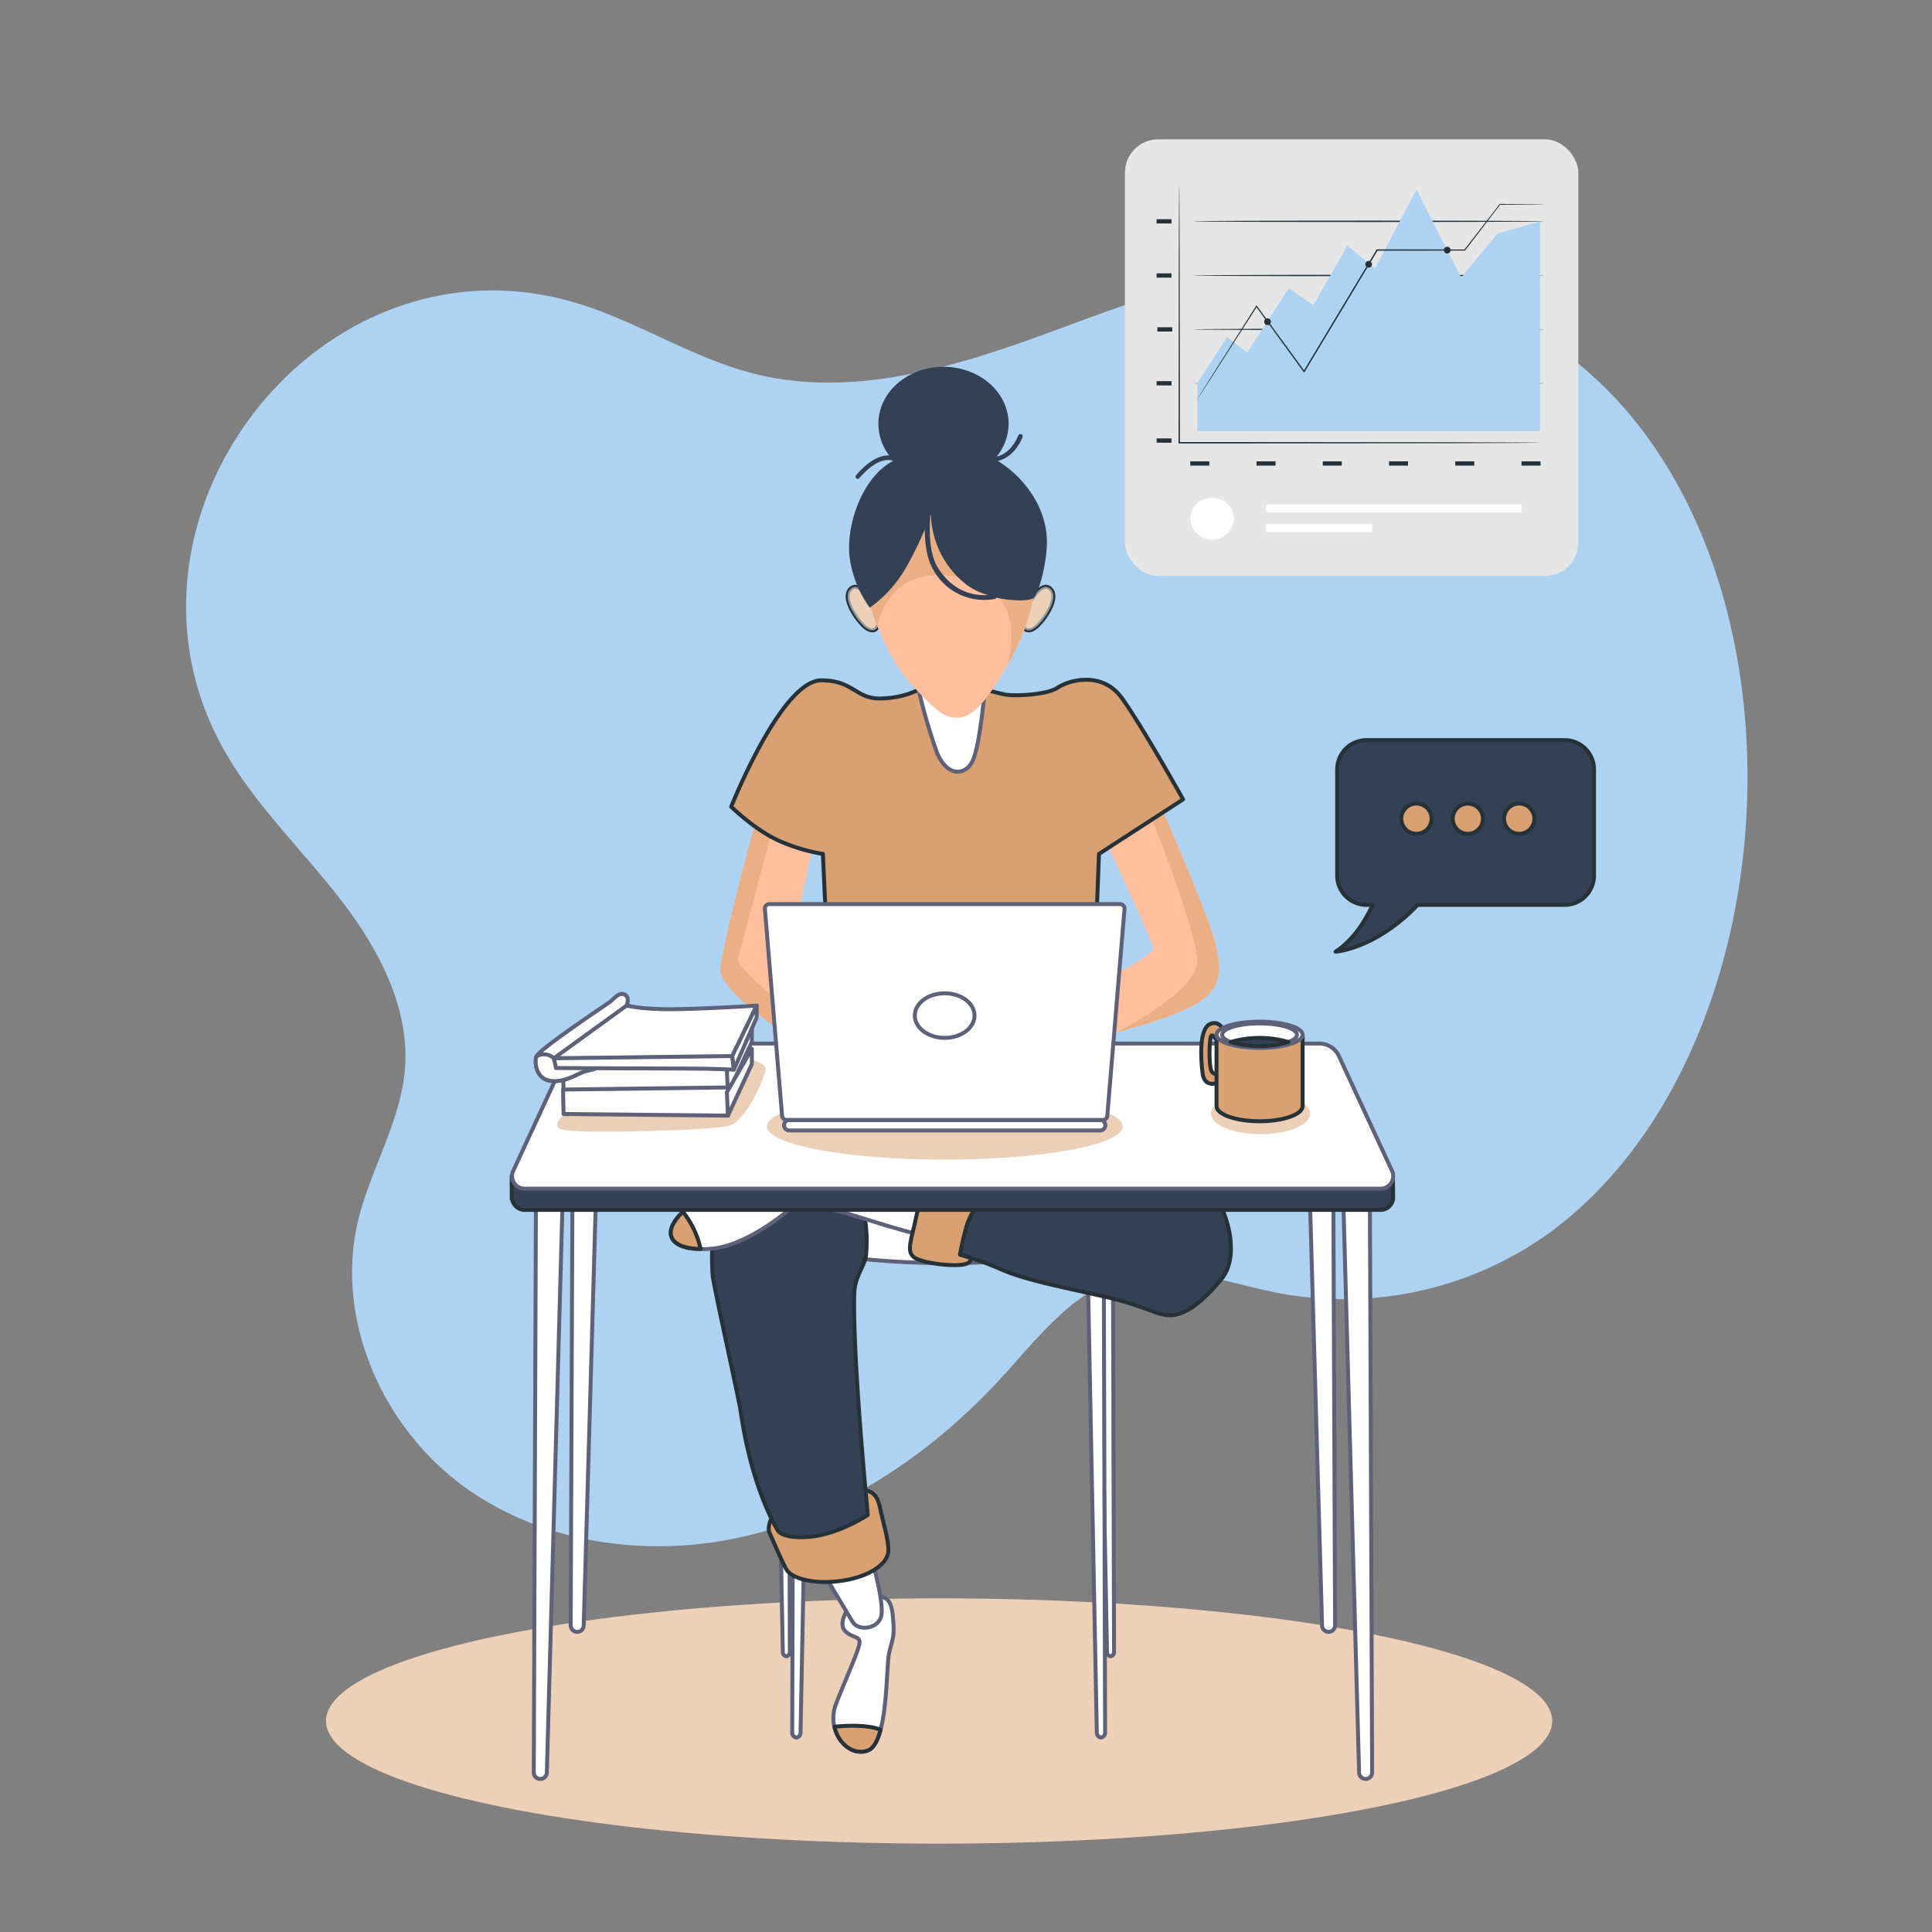 <svg xmlns="http://www.w3.org/2000/svg" xmlns:xlink="http://www.w3.org/1999/xlink" width="490" height="490" viewBox="0 0 490 490">
  <rect x="0" y="0" width="490" height="490" fill="#808080" stroke="none"/>
  <defs>
    <clipPath id="clip-path">
      <path id="SVGID" d="M-6296.5,13513.425s12.249,26.142,12.249,27.521-10.867,7.291-12.939,8.532a50.561,50.561,0,0,1-4.956,2.474l1.243,12.108s18.71-4.265,26.553-8.534,7.567-9.083,5.75-16.235-13.9-34.8-13.9-34.8Z" transform="translate(6302.151 -13504.49)" fill="none" opacity="0"/>
    </clipPath>
    <clipPath id="clip-path-2">
      <path id="SVGID-2" data-name="SVGID" d="M-6349.179,13506.426s-8.937,32.74-9.2,38.524,17.744,17.191,18.4,17.882-1.023-19.895-1.023-19.895l6.105-29.9Z" transform="translate(6358.382 -13506.426)" fill="none" opacity="0"/>
    </clipPath>
    <clipPath id="clip-path-3">
      <path id="SVGID-3" data-name="SVGID" d="M-6334.983,13485.1s3.577,12.651,10.349,20.092,9.2,9.2,12.8,8.659,7.43-5.22,12.789-14.949,5.749-17.19,6.2-17.884-1.151-14.443-8.81-20.366-16.237-8.521-23.667-2.057S-6337.468,13475.606-6334.983,13485.1Z" transform="translate(6335.652 -13454.821)" fill="none" opacity="0"/>
    </clipPath>
  </defs>
  <g id="Grupo_92181" data-name="Grupo 92181" transform="translate(6470.156 -13379.623)">
    <rect id="Rectángulo_33056" data-name="Rectángulo 33056" width="490" height="490" transform="translate(-6470.156 13379.623)" fill="#aed3f2" opacity="0"/>
    <g id="Grupo_92180" data-name="Grupo 92180" transform="translate(-6470.156 13379.623)">
      <rect id="Rectángulo_33057" data-name="Rectángulo 33057" width="490" height="490" fill="#aed3f2" opacity="0"/>
      <g id="Grupo_92179" data-name="Grupo 92179" transform="translate(47.196 22.823)">
        <g id="freepik--background-simple--inject-1--inject-91" transform="translate(0 45.054)">
          <path id="Trazado_146979" data-name="Trazado 146979" d="M-6045.4,13557.008c1.761-47.631-15.351-95.84-53.071-118.781-18.619-11.329-40.387-17.963-62.168-16.985-23.368,1.046-45.368,10.558-67.4,18.4s-45.9,14.111-68.609,8.544c-16.433-4.023-30.887-13.972-47.148-18.5-64.065-17.837-119.852,54.854-88.5,112.641,7.693,14.168,19.549,25.529,29.521,38.214s18.33,28,16.984,44.067c-1.149,13.306-8.693,25.151-11.834,38.122-6,24.851,5.911,52.188,26.508,67.332s48.379,18.677,73.221,12.443,46.689-21.482,63.9-40.365c9.2-10.12,18.215-21.942,31.453-25.38,12.706-3.289,25.8,2.069,38.7,4.531a89.118,89.118,0,0,0,68.734-15.641C-6064,13642.635-6046.984,13600.054-6045.4,13557.008Z" transform="translate(6441.284 -13421.146)" fill="#aed3f2"/>
        </g>
        <g id="freepik--Shadow--inject-1--inject-91" transform="translate(35.493 382.567)">
          <ellipse id="Elipse_4330" data-name="Elipse 4330" cx="155.49" cy="31.096" rx="155.49" ry="31.096" fill="#d9a171"/>
          <ellipse id="Elipse_4331" data-name="Elipse 4331" cx="155.49" cy="31.096" rx="155.49" ry="31.096" fill="#fff" stroke="#5e6178" stroke-miterlimit="10" stroke-width="0" opacity="0.5" style="isolation: isolate"/>
        </g>
        <g id="freepik--graphics-2--inject-1--inject-91" transform="translate(237.005)">
          <line id="Línea_2032" data-name="Línea 2032" x2="50.691" transform="translate(6.866 73.393)" fill="none" stroke="#263238" stroke-linecap="round" stroke-linejoin="round" stroke-width="1" opacity="0"/>
          <line id="Línea_2033" data-name="Línea 2033" x2="50.691" transform="translate(6.866 79.935)" fill="none" stroke="#263238" stroke-linecap="round" stroke-linejoin="round" stroke-width="1" opacity="0"/>
          <line id="Línea_2034" data-name="Línea 2034" x2="50.691" transform="translate(6.866 86.478)" fill="none" stroke="#263238" stroke-linecap="round" stroke-linejoin="round" stroke-width="1" opacity="0"/>
          <line id="Línea_2035" data-name="Línea 2035" x2="50.691" transform="translate(6.866 93.022)" fill="none" stroke="#263238" stroke-linecap="round" stroke-linejoin="round" stroke-width="1" opacity="0"/>
          <line id="Línea_2036" data-name="Línea 2036" x2="50.691" transform="translate(6.866 99.565)" fill="none" stroke="#263238" stroke-linecap="round" stroke-linejoin="round" stroke-width="1" opacity="0"/>
          <line id="Línea_2037" data-name="Línea 2037" x2="50.691" transform="translate(6.866 106.121)" fill="none" stroke="#263238" stroke-linecap="round" stroke-linejoin="round" stroke-width="1" opacity="0"/>
          <line id="Línea_2038" data-name="Línea 2038" x2="50.691" transform="translate(6.866 112.663)" fill="none" stroke="#263238" stroke-linecap="round" stroke-linejoin="round" stroke-width="1" opacity="0"/>
          <line id="Línea_2039" data-name="Línea 2039" x2="50.691" transform="translate(6.866 119.207)" fill="none" stroke="#263238" stroke-linecap="round" stroke-linejoin="round" stroke-width="1" opacity="0"/>
          <line id="Línea_2040" data-name="Línea 2040" x2="50.691" transform="translate(6.866 125.75)" fill="none" stroke="#263238" stroke-linecap="round" stroke-linejoin="round" stroke-width="1" opacity="0"/>
          <line id="Línea_2041" data-name="Línea 2041" x2="50.692" transform="translate(66.469 73.393)" fill="none" stroke="#263238" stroke-linecap="round" stroke-linejoin="round" stroke-width="1" opacity="0"/>
          <line id="Línea_2042" data-name="Línea 2042" x2="50.692" transform="translate(66.469 79.935)" fill="none" stroke="#263238" stroke-linecap="round" stroke-linejoin="round" stroke-width="1" opacity="0"/>
          <line id="Línea_2043" data-name="Línea 2043" x2="50.692" transform="translate(66.469 86.478)" fill="none" stroke="#263238" stroke-linecap="round" stroke-linejoin="round" stroke-width="1" opacity="0"/>
          <line id="Línea_2044" data-name="Línea 2044" x2="50.692" transform="translate(66.469 93.022)" fill="none" stroke="#263238" stroke-linecap="round" stroke-linejoin="round" stroke-width="1" opacity="0"/>
          <line id="Línea_2045" data-name="Línea 2045" x2="50.692" transform="translate(66.469 99.565)" fill="none" stroke="#263238" stroke-linecap="round" stroke-linejoin="round" stroke-width="1" opacity="0"/>
          <line id="Línea_2046" data-name="Línea 2046" x2="50.692" transform="translate(66.469 106.121)" fill="none" stroke="#263238" stroke-linecap="round" stroke-linejoin="round" stroke-width="1" opacity="0"/>
          <line id="Línea_2047" data-name="Línea 2047" x2="50.692" transform="translate(66.469 112.663)" fill="none" stroke="#263238" stroke-linecap="round" stroke-linejoin="round" stroke-width="1" opacity="0"/>
          <line id="Línea_2048" data-name="Línea 2048" x2="50.692" transform="translate(66.469 119.207)" fill="none" stroke="#263238" stroke-linecap="round" stroke-linejoin="round" stroke-width="1" opacity="0"/>
          <line id="Línea_2049" data-name="Línea 2049" x2="50.692" transform="translate(66.469 125.75)" fill="none" stroke="#263238" stroke-linecap="round" stroke-linejoin="round" stroke-width="1" opacity="0"/>
          <path id="Trazado_146984" data-name="Trazado 146984" d="M-6204.816,13494.452h-50.266a7.452,7.452,0,0,0-7.453,7.452h0v26.888a7.452,7.452,0,0,0,7.453,7.45h1.542c-1.564,3.45-4.6,8.741-9.4,11.879,0,0,10.2-.714,20.825-11.879h37.273a7.451,7.451,0,0,0,7.451-7.45h0V13501.9A7.451,7.451,0,0,0-6204.816,13494.452Z" transform="translate(6317.469 -13329.566)" fill="#344154" stroke="#263238" stroke-linecap="round" stroke-linejoin="round" stroke-width="1"/>
          <path id="Trazado_146985" data-name="Trazado 146985" d="M-6245.062,13508.147a3.839,3.839,0,0,0-3.83-3.854,3.838,3.838,0,0,0-3.851,3.828,3.843,3.843,0,0,0,3.829,3.854h.022A3.841,3.841,0,0,0-6245.062,13508.147Z" transform="translate(6323.939 -13323.32)" fill="#d9a171" stroke="#263238" stroke-linecap="round" stroke-linejoin="round" stroke-width="1"/>
          <path id="Trazado_146986" data-name="Trazado 146986" d="M-6237.1,13508.139a3.832,3.832,0,0,0-3.83-3.832,3.831,3.831,0,0,0-3.829,3.832,3.827,3.827,0,0,0,3.829,3.828h0A3.841,3.841,0,0,0-6237.1,13508.139Z" transform="translate(6329.007 -13323.312)" fill="#d9a171" stroke="#263238" stroke-linecap="round" stroke-linejoin="round" stroke-width="1"/>
          <path id="Trazado_146987" data-name="Trazado 146987" d="M-6229.115,13508.147a3.839,3.839,0,0,0-3.828-3.854,3.839,3.839,0,0,0-3.852,3.828,3.842,3.842,0,0,0,3.829,3.854h.013A3.849,3.849,0,0,0-6229.115,13508.147Z" transform="translate(6334.062 -13323.32)" fill="#d9a171" stroke="#263238" stroke-linecap="round" stroke-linejoin="round" stroke-width="1"/>
          <g id="Grupo_92182" data-name="Grupo 92182" transform="translate(1.107 12.521)">
            <g id="Grupo_79085" data-name="Grupo 79085" transform="translate(0)">
              <rect id="Rectángulo_30234" data-name="Rectángulo 30234" width="114.994" height="110.718" rx="8.41" fill="#e6e6e6"/>
            </g>
            <g id="Grupo_79114" data-name="Grupo 79114" transform="translate(8.036 11.696)">
              <g id="Grupo_79108" data-name="Grupo 79108">
                <g id="Grupo_79086" data-name="Grupo 79086" transform="translate(0 64.152)">
                  <rect id="Rectángulo_30235" data-name="Rectángulo 30235" width="3.774" height="1.087" fill="#263238"/>
                </g>
                <g id="Grupo_79087" data-name="Grupo 79087" transform="translate(8.538 69.966)">
                  <rect id="Rectángulo_30236" data-name="Rectángulo 30236" width="4.826" height="1.088" fill="#263238"/>
                </g>
                <g id="Grupo_79088" data-name="Grupo 79088" transform="translate(25.34 69.966)">
                  <rect id="Rectángulo_30237" data-name="Rectángulo 30237" width="4.826" height="1.088" fill="#263238"/>
                </g>
                <g id="Grupo_79089" data-name="Grupo 79089" transform="translate(42.141 69.966)">
                  <rect id="Rectángulo_30238" data-name="Rectángulo 30238" width="4.826" height="1.088" fill="#263238"/>
                </g>
                <g id="Grupo_79090" data-name="Grupo 79090" transform="translate(58.943 69.966)">
                  <rect id="Rectángulo_30239" data-name="Rectángulo 30239" width="4.826" height="1.088" fill="#263238"/>
                </g>
                <g id="Grupo_79091" data-name="Grupo 79091" transform="translate(75.744 69.966)">
                  <rect id="Rectángulo_30240" data-name="Rectángulo 30240" width="4.826" height="1.088" fill="#263238"/>
                </g>
                <g id="Grupo_79092" data-name="Grupo 79092" transform="translate(92.546 69.966)">
                  <rect id="Rectángulo_30241" data-name="Rectángulo 30241" width="4.826" height="1.088" fill="#263238"/>
                </g>
                <g id="Grupo_79093" data-name="Grupo 79093" transform="translate(0 49.627)">
                  <rect id="Rectángulo_30242" data-name="Rectángulo 30242" width="3.774" height="1.088" fill="#263238"/>
                </g>
                <g id="Grupo_79094" data-name="Grupo 79094" transform="translate(0 22.289)">
                  <rect id="Rectángulo_30243" data-name="Rectángulo 30243" width="3.774" height="1.088" fill="#263238"/>
                </g>
                <g id="Grupo_79095" data-name="Grupo 79095" transform="translate(0 8.551)">
                  <rect id="Rectángulo_30244" data-name="Rectángulo 30244" width="3.774" height="1.087" fill="#263238"/>
                </g>
                <g id="Grupo_79096" data-name="Grupo 79096" transform="translate(0.191 35.958)">
                  <rect id="Rectángulo_30245" data-name="Rectángulo 30245" width="3.774" height="1.087" fill="#263238"/>
                </g>
                <g id="Grupo_79098" data-name="Grupo 79098" transform="translate(5.566)">
                  <g id="Grupo_79097" data-name="Grupo 79097">
                    <path id="Trazado_138854" data-name="Trazado 138854" d="M460.755,331.969s-.137.012-.4.019l-1.188.018-4.567.033L437.8,332.1l-55.41.052-13.131,0h-.177v-.177c.024-18.528.045-34.833.06-46.521.023-5.828.041-10.5.053-13.738.013-1.6.023-2.841.031-3.7.007-.412.012-.729.016-.958s.017-.325.017-.325.011.11.016.325.009.546.016.958c.007.857.017,2.1.03,3.7.013,3.234.031,7.91.054,13.738.015,11.688.036,27.993.06,46.521l-.177-.177,13.131,0,55.41.052,16.794.057,4.567.034,1.188.017C460.617,331.956,460.755,331.969,460.755,331.969Z" transform="translate(-369.084 -266.729)" fill="#263238"/>
                  </g>
                </g>
                <g id="Grupo_79100" data-name="Grupo 79100" transform="translate(9.393 36.323)">
                  <g id="Grupo_79099" data-name="Grupo 79099">
                    <path id="Trazado_138855" data-name="Trazado 138855" d="M463.561,319.782c0,.1-19.9.179-44.451.179s-44.455-.08-44.455-.179,19.9-.179,44.455-.179S463.561,319.683,463.561,319.782Z" transform="translate(-374.655 -319.603)" fill="#263238"/>
                  </g>
                </g>
                <g id="Grupo_79102" data-name="Grupo 79102" transform="translate(9.393 22.654)">
                  <g id="Grupo_79101" data-name="Grupo 79101">
                    <path id="Trazado_138856" data-name="Trazado 138856" d="M463.561,299.884c0,.1-19.9.179-44.451.179s-44.455-.08-44.455-.179,19.9-.179,44.455-.179S463.561,299.785,463.561,299.884Z" transform="translate(-374.655 -299.705)" fill="#263238"/>
                  </g>
                </g>
                <g id="Grupo_79104" data-name="Grupo 79104" transform="translate(9.393 8.916)">
                  <g id="Grupo_79103" data-name="Grupo 79103">
                    <path id="Trazado_138857" data-name="Trazado 138857" d="M463.561,279.886c0,.1-19.9.179-44.451.179s-44.455-.08-44.455-.179,19.9-.179,44.455-.179S463.561,279.787,463.561,279.886Z" transform="translate(-374.655 -279.707)" fill="#263238"/>
                  </g>
                </g>
                <g id="Grupo_79106" data-name="Grupo 79106" transform="translate(9.393 49.992)">
                  <g id="Grupo_79105" data-name="Grupo 79105">
                    <path id="Trazado_138858" data-name="Trazado 138858" d="M463.561,339.679c0,.1-19.9.179-44.451.179s-44.455-.08-44.455-.179,19.9-.179,44.455-.179S463.561,339.58,463.561,339.679Z" transform="translate(-374.655 -339.5)" fill="#263238"/>
                  </g>
                </g>
                <g id="Grupo_79107" data-name="Grupo 79107" transform="translate(10.31 1.008)">
                  <path id="Trazado_138859" data-name="Trazado 138859" d="M375.989,329.486V317.359l7.559-11.735,5.13,3.936,10.528-16.354,6.21,4.373,8.639-15.087,7.019,5.718L431.6,268.2l11.339,22.368,9.179-11.192,10.8-3.09v53.2Z" transform="translate(-375.989 -268.196)" fill="#aed3f2"/>
                </g>
              </g>
              <g id="Grupo_79110" data-name="Grupo 79110" transform="translate(10.31 4.689)">
                <g id="Grupo_79109" data-name="Grupo 79109">
                  <path id="Trazado_138860" data-name="Trazado 138860" d="M463.979,273.654a.935.935,0,0,1-.19.014l-.563.014-2.191.025-8.286.047.079-.038-8.878,11.606-.043.055h-.07l-22.231.031.148-.083-9.347,15.56c-3.183,5.292-6.266,10.414-9.177,15.252l-.134.223-.153-.211L390.9,299.589l.24-.008L380.156,316.7c-1.317,2.033-2.35,3.63-3.064,4.731l-.813,1.235c-.185.278-.291.414-.291.414s.08-.153.253-.438l.777-1.258,3-4.774,10.88-17.182.115-.181.126.173,12.084,16.528-.287.012L412.1,300.7l9.358-15.553.051-.084h.1l22.231.031-.112.055,8.945-11.555.031-.039h.048l8.286.047,2.191.025.563.013A1.092,1.092,0,0,1,463.979,273.654Z" transform="translate(-375.989 -273.554)" fill="#263238"/>
                </g>
              </g>
              <g id="Grupo_79111" data-name="Grupo 79111" transform="translate(27.278 33.704)">
                <path id="Trazado_138861" data-name="Trazado 138861" d="M402.395,316.611a.853.853,0,1,1-.853-.821A.838.838,0,0,1,402.395,316.611Z" transform="translate(-400.689 -315.79)" fill="#263238"/>
              </g>
              <g id="Grupo_79112" data-name="Grupo 79112" transform="translate(52.92 19.129)">
                <path id="Trazado_138862" data-name="Trazado 138862" d="M439.722,295.395a.853.853,0,1,1-.853-.821A.838.838,0,0,1,439.722,295.395Z" transform="translate(-438.016 -294.574)" fill="#263238"/>
              </g>
              <g id="Grupo_79113" data-name="Grupo 79113" transform="translate(72.855 15.548)">
                <path id="Trazado_138863" data-name="Trazado 138863" d="M468.74,290.183a.853.853,0,1,1-.853-.822A.837.837,0,0,1,468.74,290.183Z" transform="translate(-467.034 -289.361)" fill="#263238"/>
              </g>
            </g>
            <g id="Grupo_79115" data-name="Grupo 79115" transform="translate(16.574 90.884)">
              <ellipse id="Elipse_4180" data-name="Elipse 4180" cx="5.516" cy="5.31" rx="5.516" ry="5.31" fill="#fff"/>
            </g>
            <g id="Grupo_79116" data-name="Grupo 79116" transform="translate(35.789 92.638)">
              <rect id="Rectángulo_30246" data-name="Rectángulo 30246" width="64.793" height="1.988" fill="#fff"/>
            </g>
            <g id="Grupo_79117" data-name="Grupo 79117" transform="translate(35.789 97.601)">
              <rect id="Rectángulo_30247" data-name="Rectángulo 30247" width="26.903" height="1.988" fill="#fff"/>
            </g>
          </g>
        </g>
        <g id="freepik--Character--inject-1--inject-91" transform="translate(82.585 70.195)">
          <path id="Trazado_146992" data-name="Trazado 146992" d="M-6296.5,13513.425s12.249,26.142,12.249,27.521-10.867,7.291-12.939,8.532a50.561,50.561,0,0,1-4.956,2.474l1.243,12.108s18.71-4.265,26.553-8.534,7.567-9.083,5.75-16.235-13.9-34.8-13.9-34.8Z" transform="translate(6447.003 -13393.39)" fill="#ffbf9d"/>
          <g id="Grupo_92172" data-name="Grupo 92172" transform="translate(144.852 111.101)">
            <g id="Grupo_92171" data-name="Grupo 92171" clip-path="url(#clip-path)">
              <g id="Grupo_92170" data-name="Grupo 92170" transform="translate(8.729)">
                <path id="Trazado_146993" data-name="Trazado 146993" d="M-6277.778,13555.525c7.841-4.267,7.566-9.083,5.749-16.235s-13.9-34.8-13.9-34.8l-1.956,1.242-.621,1.15s11.281,27.688,11.959,36.915c.461,6.2-12.017,13.925-20.261,18.341C-6290.693,13560.517-6282.367,13558.023-6277.778,13555.525Z" transform="translate(6296.81 -13504.49)" fill="#d9a171" opacity="0.5" style="isolation: isolate"/>
              </g>
            </g>
          </g>
          <path id="Trazado_146994" data-name="Trazado 146994" d="M-6296.5,13513.425s12.249,26.142,12.249,27.521-10.867,7.291-12.939,8.532a50.561,50.561,0,0,1-4.956,2.474l1.243,12.108s18.71-4.265,26.553-8.534,7.567-9.083,5.75-16.235-13.9-34.8-13.9-34.8Z" transform="translate(6447.003 -13393.39)" fill="none" stroke="#263238" stroke-linecap="round" stroke-linejoin="round" stroke-width="1" opacity="0"/>
          <path id="Trazado_146995" data-name="Trazado 146995" d="M-6349.179,13506.426s-8.937,32.74-9.2,38.524,17.744,17.191,18.4,17.882-1.023-19.895-1.023-19.895l6.105-29.9Z" transform="translate(6411.313 -13392.162)" fill="#ffbf9d"/>
          <g id="Grupo_92175" data-name="Grupo 92175" transform="translate(52.931 114.263)">
            <g id="Grupo_92174" data-name="Grupo 92174" clip-path="url(#clip-path-2)">
              <g id="Grupo_92173" data-name="Grupo 92173">
                <path id="Trazado_146996" data-name="Trazado 146996" d="M-6345.086,13509.105l-.2-.886-3.9-1.794s-8.937,32.74-9.2,38.524,17.744,17.191,18.4,17.882c.265.274.161-2.807-.059-6.613-5.358-4.542-13.051-10.935-13.948-13.625" transform="translate(6358.382 -13506.426)" fill="#d9a171" opacity="0.5" style="isolation: isolate"/>
              </g>
            </g>
          </g>
          <path id="Trazado_146997" data-name="Trazado 146997" d="M-6349.179,13506.426s-8.937,32.74-9.2,38.524,17.744,17.191,18.4,17.882-1.023-19.895-1.023-19.895l6.105-29.9Z" transform="translate(6411.313 -13392.162)" fill="none" stroke="#263238" stroke-linecap="round" stroke-linejoin="round" stroke-width="1" opacity="0"/>
          <path id="Trazado_146998" data-name="Trazado 146998" d="M-6308.281,13487.294s-3.449,2.482-10.178,2.76-7.049-4.6-15.409-4.6c-10.131,0-22.839,32.05-22.839,32.05s6.325,6.2,12.523,8.809a44.507,44.507,0,0,0,10.73,3.165l.966,21.055h68.24l.816-21.055,21.331-13.835s-10.463-18.711-15.547-25.725-13.627-4.407-16.238-2.623-10.35,2.207-13.2,1.794a113.731,113.731,0,0,1-11.018-3.026S-6302.5,13482.407-6308.281,13487.294Z" transform="translate(6412.378 -13405.921)" fill="#d9a171" stroke="#263238" stroke-linecap="round" stroke-linejoin="round" stroke-width="1"/>
          <line id="Línea_2054" data-name="Línea 2054" x1="0.276" y2="34.948" transform="translate(79.338 88.803)" fill="none" stroke="#263238" stroke-linecap="round" stroke-linejoin="round" stroke-width="0.5" opacity="0"/>
          <path id="Trazado_146999" data-name="Trazado 146999" d="M-6340.547,13492.792s.965,17.055,4.6,26.554" transform="translate(6422.633 -13400.816)" fill="none" stroke="#263238" stroke-linecap="round" stroke-linejoin="round" stroke-width="0.5" opacity="0"/>
          <path id="Trazado_147000" data-name="Trazado 147000" d="M-6337.347,13509.872a47.03,47.03,0,0,0,2.887,6.739" transform="translate(6424.665 -13389.974)" fill="none" stroke="#263238" stroke-linecap="round" stroke-linejoin="round" stroke-width="0.5" opacity="0"/>
          <path id="Trazado_147001" data-name="Trazado 147001" d="M-6339.2,13491.611a109.167,109.167,0,0,0,5.509,18.156" transform="translate(6423.486 -13401.566)" fill="none" stroke="#263238" stroke-linecap="round" stroke-linejoin="round" stroke-width="0.5" opacity="0"/>
          <path id="Trazado_147002" data-name="Trazado 147002" d="M-6300.511,13493.459s-3.3,13.488-6.2,19.553" transform="translate(6444.109 -13400.391)" fill="none" stroke="#263238" stroke-linecap="round" stroke-linejoin="round" stroke-width="0.5" opacity="0"/>
          <line id="Línea_2055" data-name="Línea 2055" x1="0.138" y1="27.243" transform="translate(148.808 96.369)" fill="none" stroke="#263238" stroke-linecap="round" stroke-linejoin="round" stroke-width="0.5" opacity="0"/>
          <path id="Trazado_147003" data-name="Trazado 147003" d="M-6297.255,13495.816s-2.484,17.249-8.533,26.276" transform="translate(6444.695 -13398.895)" fill="none" stroke="#263238" stroke-linecap="round" stroke-linejoin="round" stroke-width="0.5" opacity="0"/>
          <path id="Trazado_147004" data-name="Trazado 147004" d="M-6300.6,13509.789s-2.761,5.231-4.679,7.981" transform="translate(6445.016 -13390.03)" fill="none" stroke="#263238" stroke-linecap="round" stroke-linejoin="round" stroke-width="0.5" opacity="0"/>
          <path id="Trazado_147005" data-name="Trazado 147005" d="M-6329.439,13487.571s1.931,11.833,4.681,17.882,7.566,7.291,11.694,5.509,7.153-10.6,6.9-21.85" transform="translate(6429.685 -13404.128)" fill="none" stroke="#263238" stroke-linecap="round" stroke-linejoin="round" stroke-width="0.5" opacity="0"/>
          <path id="Trazado_147006" data-name="Trazado 147006" d="M-6333.361,13473.532s-2.621-4.531-4.679-2.2,1.655,7.705,3.714,9.488,3.576.688,3.449-1.231S-6333.361,13473.532-6333.361,13473.532Z" transform="translate(6423.842 -13414.86)" fill="#d9a171" stroke="#263238" stroke-linecap="round" stroke-linejoin="round" stroke-width="1"/>
          <path id="Trazado_147007" data-name="Trazado 147007" d="M-6333.361,13473.532s-2.621-4.531-4.679-2.2,1.655,7.705,3.714,9.488,3.576.688,3.449-1.231S-6333.361,13473.532-6333.361,13473.532Z" transform="translate(6423.842 -13414.86)" fill="#fff" stroke="#5e6178" stroke-miterlimit="10" stroke-width="0" opacity="0.5" style="isolation: isolate"/>
          <path id="Trazado_147008" data-name="Trazado 147008" d="M-6333.361,13473.532s-2.621-4.531-4.679-2.2,1.655,7.705,3.714,9.488,3.576.688,3.449-1.231S-6333.361,13473.532-6333.361,13473.532Z" transform="translate(6423.842 -13414.86)" fill="none" stroke="#263238" stroke-linecap="round" stroke-linejoin="round" stroke-width="1" opacity="0"/>
          <path id="Trazado_147009" data-name="Trazado 147009" d="M-6308.986,13473.532s2.611-4.531,4.682-2.2-1.656,7.705-3.716,9.488-3.588.688-3.449-1.231S-6308.986,13473.532-6308.986,13473.532Z" transform="translate(6441.084 -13414.86)" fill="#d9a171" stroke="#263238" stroke-linecap="round" stroke-linejoin="round" stroke-width="1"/>
          <path id="Trazado_147010" data-name="Trazado 147010" d="M-6308.986,13473.532s2.611-4.531,4.682-2.2-1.656,7.705-3.716,9.488-3.588.688-3.449-1.231S-6308.986,13473.532-6308.986,13473.532Z" transform="translate(6441.084 -13414.86)" fill="#fff" stroke="#5e6178" stroke-miterlimit="10" stroke-width="0" opacity="0.5" style="isolation: isolate"/>
          <path id="Trazado_147011" data-name="Trazado 147011" d="M-6308.986,13473.532s2.611-4.531,4.682-2.2-1.656,7.705-3.716,9.488-3.588.688-3.449-1.231S-6308.986,13473.532-6308.986,13473.532Z" transform="translate(6441.084 -13414.86)" fill="none" stroke="#263238" stroke-linecap="round" stroke-linejoin="round" stroke-width="1" opacity="0"/>
          <path id="Trazado_147012" data-name="Trazado 147012" d="M-6327.842,13485.721a148.113,148.113,0,0,0,4.957,17.329c2.483,6.188,7.152,6.188,9.083,2.2s3.164-18.859,3.164-18.859S-6323.577,13488.193-6327.842,13485.721Z" transform="translate(6430.697 -13405.303)" fill="#fff" stroke="#5e6178" stroke-linecap="round" stroke-linejoin="round" stroke-width="1"/>
          <path id="Trazado_147013" data-name="Trazado 147013" d="M-6334.983,13485.1s3.577,12.651,10.349,20.092,9.2,9.2,12.8,8.659,7.43-5.22,12.789-14.949,5.749-17.19,6.2-17.884-1.151-14.443-8.81-20.366-16.237-8.521-23.667-2.057S-6337.468,13475.606-6334.983,13485.1Z" transform="translate(6425.741 -13424.913)" fill="#ffbf9d"/>
          <g id="Grupo_92178" data-name="Grupo 92178" transform="translate(90.089 29.908)">
            <g id="Grupo_92177" data-name="Grupo 92177" clip-path="url(#clip-path-3)">
              <g id="Grupo_92176" data-name="Grupo 92176" transform="translate(-0.003 -0.042)">
                <path id="Trazado_147014" data-name="Trazado 147014" d="M-6301.69,13460.626c-7.706-5.912-16.237-8.521-23.667-2.061s-12.11,17.057-9.625,26.553a58.727,58.727,0,0,0,2.023,5.753,4.331,4.331,0,0,1,.172-1.255c1.644-5.209,6.5-15.3,22.828-10.672,12.971,3.658,11.383,15.064,10.178,21.148l.7-1.263c5.37-9.766,5.748-17.193,6.2-17.884S-6293.986,13466.549-6301.69,13460.626Z" transform="translate(6335.653 -13454.796)" fill="#d9a171" opacity="0.5" style="isolation: isolate"/>
              </g>
            </g>
          </g>
          <path id="Trazado_147015" data-name="Trazado 147015" d="M-6334.983,13485.1s3.577,12.651,10.349,20.092,9.2,9.2,12.8,8.659,7.43-5.22,12.789-14.949,5.749-17.19,6.2-17.884-1.151-14.443-8.81-20.366-16.237-8.521-23.667-2.057S-6337.468,13475.606-6334.983,13485.1Z" transform="translate(6425.741 -13424.913)" fill="none" stroke="#263238" stroke-linecap="round" stroke-linejoin="round" stroke-width="1" opacity="0"/>
          <path id="Trazado_147016" data-name="Trazado 147016" d="M-6319.714,13477.386a56.165,56.165,0,0,0-.689,8.117c.138,2.75.967,3.579-.276,3.854s-2.611-1.655-2.611-1.655" transform="translate(6433.586 -13410.595)" fill="none" stroke="#263238" stroke-linecap="round" stroke-linejoin="round" stroke-width="1" opacity="0"/>
          <path id="Trazado_147017" data-name="Trazado 147017" d="M-6329.523,13478.736a4.88,4.88,0,0,0,5.509.139" transform="translate(6429.63 -13409.736)" fill="none" stroke="#263238" stroke-linecap="round" stroke-linejoin="round" stroke-width="1" opacity="0"/>
          <path id="Trazado_147018" data-name="Trazado 147018" d="M-6318.831,13478.736a4.866,4.866,0,0,0,5.5.139" transform="translate(6436.417 -13409.736)" fill="none" stroke="#263238" stroke-linecap="round" stroke-linejoin="round" stroke-width="1" opacity="0"/>
          <path id="Trazado_147019" data-name="Trazado 147019" d="M-6319.769,13477.553s-2.622-6.475-11.281-3.45" transform="translate(6428.662 -13413.188)" fill="none" stroke="#263238" stroke-linecap="round" stroke-linejoin="round" stroke-width="1" opacity="0"/>
          <path id="Trazado_147020" data-name="Trazado 147020" d="M-6319.738,13476.888s2.2-6.339,10.039-2.624" transform="translate(6435.842 -13413.314)" fill="none" stroke="#263238" stroke-linecap="round" stroke-linejoin="round" stroke-width="1" opacity="0"/>
          <path id="Trazado_147021" data-name="Trazado 147021" d="M-6316.079,13480.972c0,3.54-4.059,6.405-9.075,6.405s-9.083-2.865-9.083-6.405,3.794-5.017,8.808-5.017S-6316.079,13477.441-6316.079,13480.972Z" transform="translate(6426.64 -13411.498)" fill="none" stroke="#263238" stroke-linecap="round" stroke-linejoin="round" stroke-width="1" opacity="0"/>
          <path id="Trazado_147022" data-name="Trazado 147022" d="M-6303.283,13480.972c0,3.54-4.072,6.405-9.084,6.405s-9.074-2.865-9.074-6.405,3.784-5.017,8.8-5.017S-6303.283,13477.441-6303.283,13480.972Z" transform="translate(6434.761 -13411.498)" fill="none" stroke="#263238" stroke-linecap="round" stroke-linejoin="round" stroke-width="1" opacity="0"/>
          <path id="Trazado_147023" data-name="Trazado 147023" d="M-6381.047,13546.509l-.564,139.414a1.656,1.656,0,0,0,1.655,1.656h0a1.646,1.646,0,0,0,1.645-1.6l3.979-139.277Z" transform="translate(6396.572 -13366.72)" fill="#fff" stroke="#5e6178" stroke-linecap="round" stroke-linejoin="round" stroke-width="1"/>
          <path id="Trazado_147024" data-name="Trazado 147024" d="M-6386.8,13566.447l-.54,144.127a1.644,1.644,0,0,0,1.633,1.656h.023a1.656,1.656,0,0,0,1.656-1.587l3.968-144.015Z" transform="translate(6392.938 -13354.067)" fill="#fff" stroke="#5e6178" stroke-linecap="round" stroke-linejoin="round" stroke-width="1"/>
          <path id="Trazado_147025" data-name="Trazado 147025" d="M-6260.757,13546.509l.563,139.414a1.646,1.646,0,0,1-1.633,1.656h-.011a1.656,1.656,0,0,1-1.657-1.6l-3.967-139.277Z" transform="translate(6469.021 -13366.72)" fill="#fff" stroke="#5e6178" stroke-linecap="round" stroke-linejoin="round" stroke-width="1"/>
          <path id="Trazado_147026" data-name="Trazado 147026" d="M-6255.005,13566.447l.563,144.127a1.644,1.644,0,0,1-1.633,1.656h-.023a1.645,1.645,0,0,1-1.645-1.587l-3.979-144.015Z" transform="translate(6472.663 -13354.067)" fill="#fff" stroke="#5e6178" stroke-linecap="round" stroke-linejoin="round" stroke-width="1"/>
          <path id="Trazado_147027" data-name="Trazado 147027" d="M-6346.9,13570.112l-.333,127.926a1.239,1.239,0,0,0,1.045,1.366h0a1.226,1.226,0,0,0,1.058-1.31l2.5-127.833Z" transform="translate(6418.385 -13351.741)" fill="#fff" stroke="#5e6178" stroke-linecap="round" stroke-linejoin="round" stroke-width="1"/>
          <path id="Trazado_147028" data-name="Trazado 147028" d="M-6296.1,13567.593l.311,111.641a1.057,1.057,0,0,1-.9,1.15h0a1.045,1.045,0,0,1-.885-1.15l-2.129-111.548Z" transform="translate(6448.557 -13353.339)" fill="#fff" stroke="#5e6178" stroke-linecap="round" stroke-linejoin="round" stroke-width="1"/>
          <path id="Trazado_147029" data-name="Trazado 147029" d="M-6346.4,13567.593l.311,111.641a1.057,1.057,0,0,1-.9,1.15h0a1.047,1.047,0,0,1-.886-1.15l-2.128-111.548Z" transform="translate(6416.632 -13353.339)" fill="#fff" stroke="#5e6178" stroke-linecap="round" stroke-linejoin="round" stroke-width="1"/>
          <path id="Trazado_147030" data-name="Trazado 147030" d="M-6297.267,13570.112l.357,127.926a1.238,1.238,0,0,1-1.046,1.366h0a1.24,1.24,0,0,1-1.058-1.31l-2.5-127.833Z" transform="translate(6447.408 -13351.741)" fill="#fff" stroke="#5e6178" stroke-linecap="round" stroke-linejoin="round" stroke-width="1"/>
          <ellipse id="Elipse_4335" data-name="Elipse 4335" cx="51.174" cy="11.695" rx="51.174" ry="11.695" transform="translate(59.075 203.939)" fill="#fff" stroke="#5e6178" stroke-linecap="round" stroke-linejoin="round" stroke-width="1"/>
          <path id="Trazado_147031" data-name="Trazado 147031" d="M-6337.1,13630.306s-2.68,3.843-.759,5.75,3.829,1.15,3.633,3.07-3.254,8.429-5.933,15.33,2.875,13.8,8.049,11.889,4.6-21.088,5.36-24.538,1.346-4.025,1.15-7.28-.38-6.7-2.876-7.094S-6335.955,13628.973-6337.1,13630.306Z" transform="translate(6422.435 -13315.394)" fill="#fff" stroke="#5e6178" stroke-linecap="round" stroke-linejoin="round" stroke-width="1"/>
          <path id="Trazado_147032" data-name="Trazado 147032" d="M-6328.985,13648.367c-3.449-1.312-8.739-1.047-11.717-.747,1,4.336,4.83,7.383,8.485,6.036C-6330.687,13653.094-6329.686,13651.047-6328.985,13648.367Z" transform="translate(6422.536 -13302.704)" fill="#d9a171" stroke="#263238" stroke-linecap="round" stroke-linejoin="round" stroke-width="1"/>
          <path id="Trazado_147033" data-name="Trazado 147033" d="M-6342.194,13625.131s5.555,9.4,7.084,11.879,6.715,1.725,7.291-1.726-2.116-13.028-2.116-13.028l-11.5,2.875Z" transform="translate(6421.589 -13318.648)" fill="#fff" stroke="#5e6178" stroke-linecap="round" stroke-linejoin="round" stroke-width="1"/>
          <path id="Trazado_147034" data-name="Trazado 147034" d="M-6349.9,13617.474s-1.542,2.5-.769,4.219,2.873,6.705,4.219,9.2,7.475,4.025,14.559,2.876,11.122-4.416,11.315-7.291-1.149-6.7-2.115-11.3-3.451-4.405-6.9-4.405S-6347.025,13614.793-6349.9,13617.474Z" transform="translate(6416.071 -13325.94)" fill="#d9a171" stroke="#263238" stroke-linecap="round" stroke-linejoin="round" stroke-width="1"/>
          <path id="Trazado_147035" data-name="Trazado 147035" d="M-6323.619,13592.109c.1-4.716,2.828-7.039,3.036-10.27a40.677,40.677,0,0,0-1.045-12.73l-5.245-7.163c-15.088.2-25.9.447-26.069.5-.576.185-.967,3.452-1.346,6.13,0,0-6.406.816-5.256,18.642.161,2.482,6.625,31.221,7.1,34.5,2.874,20.021,9.28,30.05,9.28,30.05s.575,2.493,8.051,1.921,14.948-5.556,14.948-5.556S-6324.01,13609.164-6323.619,13592.109Z" transform="translate(6410.49 -13356.926)" fill="#344154" stroke="#263238" stroke-linecap="round" stroke-linejoin="round" stroke-width="1"/>
          <path id="Trazado_147036" data-name="Trazado 147036" d="M-6351.261,13564.58s-7.923,1.15-12.775,6.693-.737,9.2,8.693,8.21,20.31-10.637,20.769-11.155S-6344.408,13561.256-6351.261,13564.58Z" transform="translate(6406.425 -13355.845)" fill="#fff" stroke="#5e6178" stroke-linecap="round" stroke-linejoin="round" stroke-width="1"/>
          <path id="Trazado_147037" data-name="Trazado 147037" d="M-6347.338,13569.007a74.914,74.914,0,0,1,14.95,2.3c6.522,1.92,18.019,5.751,20.7,5.751s1.919-9.972,1.919-11.88-34.5-3.072-38.719-3.072S-6347.338,13569.007-6347.338,13569.007Z" transform="translate(6416.568 -13356.822)" fill="#fff" stroke="#5e6178" stroke-linecap="round" stroke-linejoin="round" stroke-width="1"/>
          <path id="Trazado_147038" data-name="Trazado 147038" d="M-6323.181,13563.988s-3.07,1.527-4.22,7.278-2.68,8.821-.381,10.349,12.272,2.681,13.8,1.15,5.749-9.2,6.52-14.18S-6323.181,13563.988-6323.181,13563.988Z" transform="translate(6429.979 -13355.632)" fill="#d9a171" stroke="#263238" stroke-linecap="round" stroke-linejoin="round" stroke-width="1"/>
          <path id="Trazado_147039" data-name="Trazado 147039" d="M-6315.079,13569.107a24.063,24.063,0,0,0-4.21,6.9,64.638,64.638,0,0,0-1.92,8.051,74.546,74.546,0,0,1,10.731,3.843c6.141,2.678,16.49,4.6,26.448,6.9s12.65,4.6,16.1,4.6,7.672-2.692,13.042-9.2.759-20.32-4.6-24.54-34.122-7.659-37.95-6.511S-6315.079,13569.107-6315.079,13569.107Z" transform="translate(6434.907 -13358.843)" fill="#344154" stroke="#263238" stroke-linecap="round" stroke-linejoin="round" stroke-width="1"/>
          <path id="Trazado_147040" data-name="Trazado 147040" d="M-6358.518,13577.056a23.086,23.086,0,0,0-4.484-9.42c-.355.334-.7.678-1.035,1.058C-6368.3,13573.548-6365.635,13577-6358.518,13577.056Z" transform="translate(6406.425 -13353.313)" fill="#d9a171" stroke="#263238" stroke-linecap="round" stroke-linejoin="round" stroke-width="1"/>
          <path id="Trazado_147041" data-name="Trazado 147041" d="M-6333.31,13575.255s-3.956,42.332-12.028,48.92" transform="translate(6419.594 -13348.478)" fill="none" stroke="#fff" stroke-linecap="round" stroke-linejoin="round" stroke-width="0.5" opacity="0"/>
          <path id="Trazado_147042" data-name="Trazado 147042" d="M-6335.273,13599.836s-3.14,13.8-11.375,19.285" transform="translate(6418.763 -13332.878)" fill="none" stroke="#fff" stroke-linecap="round" stroke-linejoin="round" stroke-width="0.5" opacity="0"/>
          <path id="Trazado_147043" data-name="Trazado 147043" d="M-6305.845,13570.549s-12.269.772-4.218,6.13,22.618,8.821,22.618,8.821" transform="translate(6440.243 -13351.465)" fill="none" stroke="#fff" stroke-linecap="round" stroke-linejoin="round" stroke-width="0.5" opacity="0"/>
          <path id="Trazado_147044" data-name="Trazado 147044" d="M-6167.286,13572.371l-4.139-3.726-9.567-20.7a5.512,5.512,0,0,0-5.015-3.116h-185.839a5.507,5.507,0,0,0-5.024,3.116l-11.925,25.781-1.966-.722v5.9l.091-.069a3.275,3.275,0,0,0,3.3,2.794H-6170.5a3.227,3.227,0,0,0,3.3-3.048Z" transform="translate(6390.762 -13367.789)" fill="#344154" stroke="#263238" stroke-linecap="round" stroke-linejoin="round" stroke-width="1"/>
          <path id="Trazado_147045" data-name="Trazado 147045" d="M-6170.531,13578.329h-216.876a3.174,3.174,0,0,1-3.3-3.046,3.165,3.165,0,0,1,.262-1.394l13.535-29.243a5.484,5.484,0,0,1,5.024-3.117h185.839a5.486,5.486,0,0,1,5.015,3.117l13.534,29.243a3.172,3.172,0,0,1-1.642,4.177A3.154,3.154,0,0,1-6170.531,13578.329Z" transform="translate(6390.799 -13369.881)" fill="#fff" stroke="#5e6178" stroke-linecap="round" stroke-linejoin="round" stroke-width="1"/>
          <path id="Trazado_147046" data-name="Trazado 147046" d="M-6380.864,13557.466s-4.909,3.368-1.838,4.6,38.364.312,42.665-.919,9.2-12.582,9.2-14.42-6.186-3.163-8.463-3.267-32.362,1.724-32.362,1.724Z" transform="translate(6395.238 -13368.661)" fill="#d9a171" opacity="0.5" style="isolation: isolate"/>
          <ellipse id="Elipse_4336" data-name="Elipse 4336" cx="12.581" cy="5.221" rx="12.581" ry="5.221" transform="translate(177.351 184.193)" fill="#d9a171" opacity="0.5" style="isolation: isolate"/>
          <ellipse id="Elipse_4337" data-name="Elipse 4337" cx="45.114" cy="8.441" rx="45.114" ry="8.441" transform="translate(64.721 184.204)" fill="#d9a171" opacity="0.5" style="isolation: isolate"/>
          <path id="Trazado_147047" data-name="Trazado 147047" d="M-6277.927,13540.775s-.827-3.3-3.576-2.2-2.471,8.394-1.93,12.523,4.265,2.2,4.265,2.2v-2.472s-1.369,1.093-2.059-.414-.551-9.087.139-8.948,2.059,2.472,2.059,2.472S-6278.617,13543.671-6277.927,13540.775Z" transform="translate(6458.658 -13371.898)" fill="#d9a171" stroke="#263238" stroke-linecap="round" stroke-linejoin="round" stroke-width="1"/>
          <path id="Trazado_147048" data-name="Trazado 147048" d="M-6281.412,13540.171v18.079c0,2.128,4.888,3.854,10.925,3.854s10.916-1.726,10.916-3.854v-18.079Z" transform="translate(6460.166 -13370.744)" fill="#d9a171" stroke="#263238" stroke-linecap="round" stroke-linejoin="round" stroke-width="1"/>
          <path id="Trazado_147049" data-name="Trazado 147049" d="M-6259.571,13541.461c0,1.841-4.888,3.324-10.916,3.324s-10.925-1.483-10.925-3.324,4.888-3.322,10.925-3.322S-6259.571,13539.633-6259.571,13541.461Z" transform="translate(6460.166 -13372.035)" fill="#fff" stroke="#5e6178" stroke-linecap="round" stroke-linejoin="round" stroke-width="1"/>
          <path id="Trazado_147050" data-name="Trazado 147050" d="M-6261.553,13541.292c0,1.6-4.255,2.888-9.488,2.888s-9.5-1.289-9.5-2.888,4.255-2.884,9.5-2.884S-6261.553,13539.694-6261.553,13541.292Z" transform="translate(6460.72 -13371.866)" fill="#fff" stroke="#5e6178" stroke-linecap="round" stroke-linejoin="round" stroke-width="1"/>
          <path id="Trazado_147051" data-name="Trazado 147051" d="M-6279.21,13541.7a26.121,26.121,0,0,0,14.64,0A26.157,26.157,0,0,0-6279.21,13541.7Z" transform="translate(6461.563 -13370.437)" fill="#344154" stroke="#263238" stroke-linecap="round" stroke-linejoin="round" stroke-width="1"/>
          <path id="Trazado_147052" data-name="Trazado 147052" d="M-6382.8,13545.438l.137,6.185,41.688.416v-7.153Z" transform="translate(6395.817 -13367.753)" fill="#fff" stroke="#5e6178" stroke-linecap="round" stroke-linejoin="round" stroke-width="1"/>
          <path id="Trazado_147053" data-name="Trazado 147053" d="M-6357.106,13555.829l6.062-13.064v-3.852l-6.337,11Z" transform="translate(6411.949 -13371.544)" fill="#fff" stroke="#5e6178" stroke-linecap="round" stroke-linejoin="round" stroke-width="1"/>
          <path id="Trazado_147054" data-name="Trazado 147054" d="M-6382.8,13548.88l.137,6.2,41.688.413v-7.152Z" transform="translate(6395.817 -13365.56)" fill="#fff" stroke="#5e6178" stroke-linecap="round" stroke-linejoin="round" stroke-width="1"/>
          <path id="Trazado_147055" data-name="Trazado 147055" d="M-6357.106,13559.287l6.062-13.075v-3.851l-6.337,11Z" transform="translate(6411.949 -13369.357)" fill="#fff" stroke="#5e6178" stroke-linecap="round" stroke-linejoin="round" stroke-width="1"/>
          <path id="Trazado_147056" data-name="Trazado 147056" d="M-6364.013,13536.772s.966-1.92-.414-2.749-2.888,1.152-3.715,1.784-18.157,12.109-18.709,13.9,0,5.751,3.714,6.188,7.014-2.057,8.671-2.473,2.3-.552,2.3-.552l11.419-15.409Z" transform="translate(6393.13 -13374.773)" fill="#fff" stroke="#5e6178" stroke-linecap="round" stroke-linejoin="round" stroke-width="1"/>
          <path id="Trazado_147057" data-name="Trazado 147057" d="M-6383.129,13549.957c3.714.412,7.014-2.061,8.671-2.475s2.3-.551,2.3-.551l.414-.564-10.73-2.187a3.6,3.6,0,0,0-4.4-.412C-6387.4,13545.539-6386.843,13549.529-6383.129,13549.957Z" transform="translate(6393.123 -13368.821)" fill="#fff" stroke="#5e6178" stroke-linecap="round" stroke-linejoin="round" stroke-width="1"/>
          <path id="Trazado_147058" data-name="Trazado 147058" d="M-6384.228,13549h32.2c10.052,0,13.076-.553,13.076-.553l6.186-12.8s-19.551,1.24-25.587.827a45.767,45.767,0,0,1-7.43-.827Z" transform="translate(6394.91 -13373.615)" fill="#fff" stroke="#5e6178" stroke-linecap="round" stroke-linejoin="round" stroke-width="1"/>
          <path id="Trazado_147059" data-name="Trazado 147059" d="M-6384.228,13544.034l.552,2.473s26.139.137,33.017.137,12.109.276,12.109.276l-.414-3.45Z" transform="translate(6394.91 -13368.648)" fill="#fff" stroke="#5e6178" stroke-linecap="round" stroke-linejoin="round" stroke-width="1"/>
          <path id="Trazado_147060" data-name="Trazado 147060" d="M-6356.123,13551.865l5.772-13.214v-3.024l-6.187,12.8Z" transform="translate(6412.485 -13373.629)" fill="#fff" stroke="#5e6178" stroke-linecap="round" stroke-linejoin="round" stroke-width="1"/>
          <path id="Trazado_147061" data-name="Trazado 147061" d="M-6268.346,13556.042h-78.831a1.322,1.322,0,0,1-1.334-1.312v-.011h0a1.321,1.321,0,0,1,1.322-1.322h78.843a1.309,1.309,0,0,1,1.322,1.3.044.044,0,0,1,0,.022h0a1.309,1.309,0,0,1-1.3,1.322Z" transform="translate(6417.58 -13362.349)" fill="#fff" stroke="#5e6178" stroke-linecap="round" stroke-linejoin="round" stroke-width="1"/>
          <path id="Trazado_147062" data-name="Trazado 147062" d="M-6265.79,13574.642h-80.177a1.154,1.154,0,0,1-1.151-1.081l-4.358-52.383a1.148,1.148,0,0,1,1-1.277.818.818,0,0,1,.146-.011h88.906a1.15,1.15,0,0,1,1.158,1.142.968.968,0,0,1-.008.146l-4.358,52.383A1.15,1.15,0,0,1-6265.79,13574.642Z" transform="translate(6415.691 -13383.615)" fill="#fff" stroke="#5e6178" stroke-linecap="round" stroke-linejoin="round" stroke-width="1"/>
          <path id="Trazado_147063" data-name="Trazado 147063" d="M-6313.077,13539.381c0,3.127-3.394,5.66-7.566,5.66s-7.579-2.533-7.579-5.66,3.392-5.646,7.579-5.646S-6313.077,13536.265-6313.077,13539.381Z" transform="translate(6430.456 -13374.83)" fill="#fff" stroke="#5e6178" stroke-linecap="round" stroke-linejoin="round" stroke-width="1"/>
          <path id="Trazado_147064" data-name="Trazado 147064" d="M-6271.027,13514.986a6.837,6.837,0,0,0,2.448-3.83,7.09,7.09,0,0,0-.081-3.45" transform="translate(6466.755 -13391.351)" fill="none" stroke="#263238" stroke-linecap="round" stroke-linejoin="round" stroke-width="1" opacity="0"/>
          <path id="Trazado_147065" data-name="Trazado 147065" d="M-6274.4,13552.5s7.648-4.6,5.152-9.855-10.937-8.739-10.937-16.927c0-7.062,7.51-9.671,12.409-12.5" transform="translate(6460.947 -13387.854)" fill="none" stroke="#263238" stroke-linecap="round" stroke-linejoin="round" stroke-width="1" opacity="0"/>
          <path id="Trazado_147066" data-name="Trazado 147066" d="M-6271.069,13543.838s4.267-2.84,4.267-7.348c0-3.026-3.23-5-7.5-9.868" transform="translate(6464.68 -13379.343)" fill="none" stroke="#263238" stroke-linecap="round" stroke-linejoin="round" stroke-width="1" opacity="0"/>
          <path id="Trazado_147067" data-name="Trazado 147067" d="M-6275.163,13527.277s-2.793-2.2-.735-6.325" transform="translate(6463.185 -13382.941)" fill="none" stroke="#263238" stroke-linecap="round" stroke-linejoin="round" stroke-width="1" opacity="0"/>
          <path id="Trazado_147068" data-name="Trazado 147068" d="M-6300.7,13460.4c1.368-.287,4.3-1.414,6.279-6a.575.575,0,0,0-.3-.758l0,0a.587.587,0,0,0-.76.3c-1.816,4.21-4.416,5.142-5.5,5.348a13.2,13.2,0,0,0,3.024-8.313c0-7.981-7.4-14.443-16.514-14.443s-16.513,6.462-16.513,14.443a13.2,13.2,0,0,0,2.759,8.051c-1.736-.092-4.669.643-8.384,4.979a.587.587,0,0,0,0,.816.615.615,0,0,0,.381.139.573.573,0,0,0,.437-.208c4.748-5.532,7.889-4.6,8.521-4.347a16.827,16.827,0,0,0-3,2.1c-5.3,4.774-8.533,13.8-8.119,21.321a27.732,27.732,0,0,0,5.232,13.8,32.1,32.1,0,0,0,9.349-10.466,87.709,87.709,0,0,0,4.6-9.395c0,3.371.438,7.438,2.208,10.349a14.676,14.676,0,0,0,12.9,7.546,12.251,12.251,0,0,0,2.7-.265.582.582,0,0,0,.37-.288c4.438.942,8.854.86,9.534-.079,1.091-1.507,2.644-6.213,3.161-11.961C-6287.386,13473.313-6293.528,13464.849-6300.7,13460.4Zm-15.227,27.014c-2.231-3.646-2.161-9.592-1.9-13.006l.151-.393a23.415,23.415,0,0,0,9.348,18.021,16.929,16.929,0,0,0,5.1,2.38c-2.819.2-8.613-.346-12.7-7Z" transform="translate(6423.982 -13436.526)" fill="#344154"/>
          <path id="Trazado_147069" data-name="Trazado 147069" d="M-6324.531,13456.581s-.943,6.97,7.911,13.8,17.25,4.139,17.25,4.139" transform="translate(6432.781 -13423.795)" fill="none" stroke="#fff" stroke-linecap="round" stroke-linejoin="round" stroke-width="0.5" opacity="0"/>
          <path id="Trazado_147070" data-name="Trazado 147070" d="M-6323.748,13455.176s9.326,13.582,22.206,10.039" transform="translate(6433.296 -13424.69)" fill="none" stroke="#fff" stroke-linecap="round" stroke-linejoin="round" stroke-width="0.5" opacity="0"/>
          <path id="Trazado_147071" data-name="Trazado 147071" d="M-6320.059,13452.79a9.012,9.012,0,0,0-9.328.711c-4.956,3.3-7.439,11.1-7.439,11.1" transform="translate(6424.996 -13426.823)" fill="none" stroke="#fff" stroke-linecap="round" stroke-linejoin="round" stroke-width="0.5" opacity="0"/>
          <path id="Trazado_147072" data-name="Trazado 147072" d="M-6322.7,13454.814s-4.015-1.07-6.5,1.415a16.009,16.009,0,0,0-3.072,3.781" transform="translate(6427.884 -13425.063)" fill="none" stroke="#fff" stroke-linecap="round" stroke-linejoin="round" stroke-width="0.5" opacity="0"/>
        </g>
      </g>
    </g>
  </g>
</svg>
